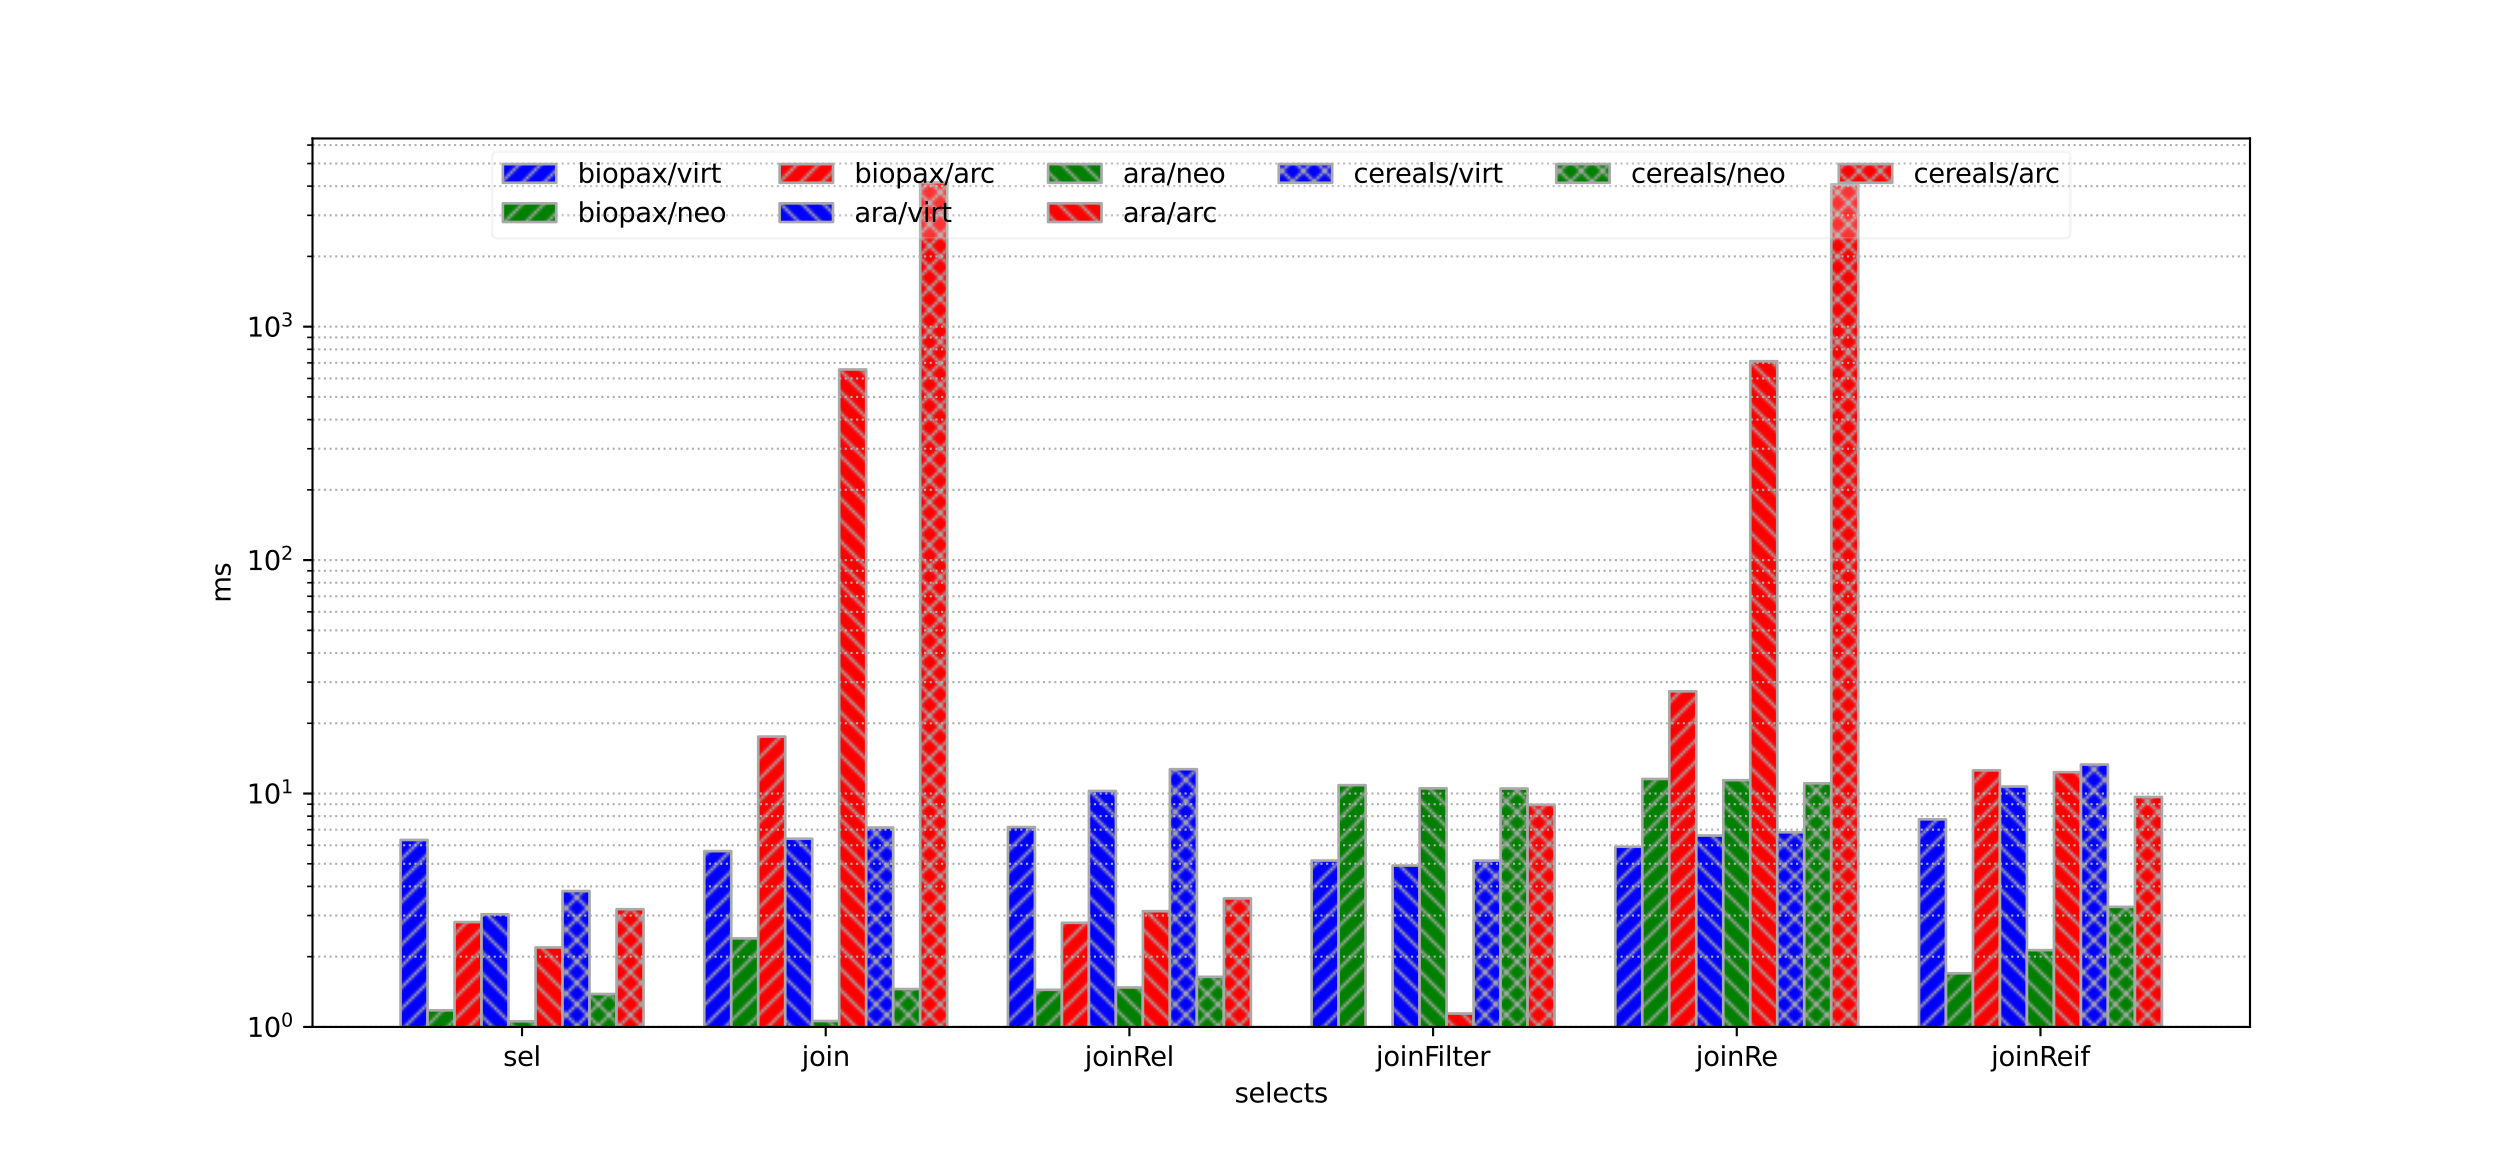 <?xml version="1.0" encoding="utf-8" standalone="no"?>
<!DOCTYPE svg PUBLIC "-//W3C//DTD SVG 1.1//EN"
  "http://www.w3.org/Graphics/SVG/1.1/DTD/svg11.dtd">
<svg xmlns:xlink="http://www.w3.org/1999/xlink" width="936pt" height="432pt" viewBox="0 0 936 432" xmlns="http://www.w3.org/2000/svg" version="1.1">
 <defs>
  <style type="text/css">*{stroke-linejoin: round; stroke-linecap: butt}</style>
 </defs>
 <g id="figure_1">
  <g id="patch_1">
   <path d="M 0 432 
L 936 432 
L 936 0 
L 0 0 
z
" style="fill: #ffffff"/>
  </g>
  <g id="axes_1">
   <g id="patch_2">
    <path d="M 117 384.48 
L 842.4 384.48 
L 842.4 51.84 
L 117 51.84 
z
" style="fill: #ffffff"/>
   </g>
   <g id="patch_3">
    <path d="M 149.973 87773.528 
L 160.079 87773.528 
L 160.079 314.485 
L 149.973 314.485 
z
" clip-path="url(#pbffeef5e5e)" style="fill: url(#hc1bda5c098); stroke: #a9a9a9; stroke-linejoin: miter"/>
   </g>
   <g id="patch_4">
    <path d="M 263.672 87773.528 
L 273.778 87773.528 
L 273.778 318.664 
L 263.672 318.664 
z
" clip-path="url(#pbffeef5e5e)" style="fill: url(#hc1bda5c098); stroke: #a9a9a9; stroke-linejoin: miter"/>
   </g>
   <g id="patch_5">
    <path d="M 377.371 87773.528 
L 387.477 87773.528 
L 387.477 309.659 
L 377.371 309.659 
z
" clip-path="url(#pbffeef5e5e)" style="fill: url(#hc1bda5c098); stroke: #a9a9a9; stroke-linejoin: miter"/>
   </g>
   <g id="patch_6">
    <path d="M 491.07 87773.528 
L 501.176 87773.528 
L 501.176 322.175 
L 491.07 322.175 
z
" clip-path="url(#pbffeef5e5e)" style="fill: url(#hc1bda5c098); stroke: #a9a9a9; stroke-linejoin: miter"/>
   </g>
   <g id="patch_7">
    <path d="M 604.769 87773.528 
L 614.876 87773.528 
L 614.876 317.009 
L 604.769 317.009 
z
" clip-path="url(#pbffeef5e5e)" style="fill: url(#hc1bda5c098); stroke: #a9a9a9; stroke-linejoin: miter"/>
   </g>
   <g id="patch_8">
    <path d="M 718.468 87773.528 
L 728.575 87773.528 
L 728.575 306.753 
L 718.468 306.753 
z
" clip-path="url(#pbffeef5e5e)" style="fill: url(#hc1bda5c098); stroke: #a9a9a9; stroke-linejoin: miter"/>
   </g>
   <g id="patch_9">
    <path d="M 160.079 87773.528 
L 170.186 87773.528 
L 170.186 378.27 
L 160.079 378.27 
z
" clip-path="url(#pbffeef5e5e)" style="fill: url(#h0af05c9978); stroke: #a9a9a9; stroke-linejoin: miter"/>
   </g>
   <g id="patch_10">
    <path d="M 273.778 87773.528 
L 283.885 87773.528 
L 283.885 351.33 
L 273.778 351.33 
z
" clip-path="url(#pbffeef5e5e)" style="fill: url(#h0af05c9978); stroke: #a9a9a9; stroke-linejoin: miter"/>
   </g>
   <g id="patch_11">
    <path d="M 387.477 87773.528 
L 397.584 87773.528 
L 397.584 370.576 
L 387.477 370.576 
z
" clip-path="url(#pbffeef5e5e)" style="fill: url(#h0af05c9978); stroke: #a9a9a9; stroke-linejoin: miter"/>
   </g>
   <g id="patch_12">
    <path d="M 501.176 87773.528 
L 511.283 87773.528 
L 511.283 293.958 
L 501.176 293.958 
z
" clip-path="url(#pbffeef5e5e)" style="fill: url(#h0af05c9978); stroke: #a9a9a9; stroke-linejoin: miter"/>
   </g>
   <g id="patch_13">
    <path d="M 614.876 87773.528 
L 624.982 87773.528 
L 624.982 291.647 
L 614.876 291.647 
z
" clip-path="url(#pbffeef5e5e)" style="fill: url(#h0af05c9978); stroke: #a9a9a9; stroke-linejoin: miter"/>
   </g>
   <g id="patch_14">
    <path d="M 728.575 87773.528 
L 738.681 87773.528 
L 738.681 364.383 
L 728.575 364.383 
z
" clip-path="url(#pbffeef5e5e)" style="fill: url(#h0af05c9978); stroke: #a9a9a9; stroke-linejoin: miter"/>
   </g>
   <g id="patch_15">
    <path d="M 170.186 87773.528 
L 180.292 87773.528 
L 180.292 345.212 
L 170.186 345.212 
z
" clip-path="url(#pbffeef5e5e)" style="fill: url(#hbbb7dae694); stroke: #a9a9a9; stroke-linejoin: miter"/>
   </g>
   <g id="patch_16">
    <path d="M 283.885 87773.528 
L 293.992 87773.528 
L 293.992 275.776 
L 283.885 275.776 
z
" clip-path="url(#pbffeef5e5e)" style="fill: url(#hbbb7dae694); stroke: #a9a9a9; stroke-linejoin: miter"/>
   </g>
   <g id="patch_17">
    <path d="M 397.584 87773.528 
L 407.691 87773.528 
L 407.691 345.504 
L 397.584 345.504 
z
" clip-path="url(#pbffeef5e5e)" style="fill: url(#hbbb7dae694); stroke: #a9a9a9; stroke-linejoin: miter"/>
   </g>
   <g id="patch_18">
    <path d="M 511.283 87773.528 
L 521.39 87773.528 
L 521.39 395.87 
L 511.283 395.87 
z
" clip-path="url(#pbffeef5e5e)" style="fill: url(#hbbb7dae694); stroke: #a9a9a9; stroke-linejoin: miter"/>
   </g>
   <g id="patch_19">
    <path d="M 624.982 87773.528 
L 635.089 87773.528 
L 635.089 258.825 
L 624.982 258.825 
z
" clip-path="url(#pbffeef5e5e)" style="fill: url(#hbbb7dae694); stroke: #a9a9a9; stroke-linejoin: miter"/>
   </g>
   <g id="patch_20">
    <path d="M 738.681 87773.528 
L 748.788 87773.528 
L 748.788 288.406 
L 738.681 288.406 
z
" clip-path="url(#pbffeef5e5e)" style="fill: url(#hbbb7dae694); stroke: #a9a9a9; stroke-linejoin: miter"/>
   </g>
   <g id="patch_21">
    <path d="M 180.292 87773.528 
L 190.399 87773.528 
L 190.399 342.298 
L 180.292 342.298 
z
" clip-path="url(#pbffeef5e5e)" style="fill: url(#h3edff8b62c); stroke: #a9a9a9; stroke-linejoin: miter"/>
   </g>
   <g id="patch_22">
    <path d="M 293.992 87773.528 
L 304.098 87773.528 
L 304.098 314.029 
L 293.992 314.029 
z
" clip-path="url(#pbffeef5e5e)" style="fill: url(#h3edff8b62c); stroke: #a9a9a9; stroke-linejoin: miter"/>
   </g>
   <g id="patch_23">
    <path d="M 407.691 87773.528 
L 417.797 87773.528 
L 417.797 296.146 
L 407.691 296.146 
z
" clip-path="url(#pbffeef5e5e)" style="fill: url(#h3edff8b62c); stroke: #a9a9a9; stroke-linejoin: miter"/>
   </g>
   <g id="patch_24">
    <path d="M 521.39 87773.528 
L 531.496 87773.528 
L 531.496 324.058 
L 521.39 324.058 
z
" clip-path="url(#pbffeef5e5e)" style="fill: url(#h3edff8b62c); stroke: #a9a9a9; stroke-linejoin: miter"/>
   </g>
   <g id="patch_25">
    <path d="M 635.089 87773.528 
L 645.195 87773.528 
L 645.195 312.834 
L 635.089 312.834 
z
" clip-path="url(#pbffeef5e5e)" style="fill: url(#h3edff8b62c); stroke: #a9a9a9; stroke-linejoin: miter"/>
   </g>
   <g id="patch_26">
    <path d="M 748.788 87773.528 
L 758.894 87773.528 
L 758.894 294.477 
L 748.788 294.477 
z
" clip-path="url(#pbffeef5e5e)" style="fill: url(#h3edff8b62c); stroke: #a9a9a9; stroke-linejoin: miter"/>
   </g>
   <g id="patch_27">
    <path d="M 190.399 87773.528 
L 200.506 87773.528 
L 200.506 382.363 
L 190.399 382.363 
z
" clip-path="url(#pbffeef5e5e)" style="fill: url(#h1bfd51eb3d); stroke: #a9a9a9; stroke-linejoin: miter"/>
   </g>
   <g id="patch_28">
    <path d="M 304.098 87773.528 
L 314.205 87773.528 
L 314.205 382.275 
L 304.098 382.275 
z
" clip-path="url(#pbffeef5e5e)" style="fill: url(#h1bfd51eb3d); stroke: #a9a9a9; stroke-linejoin: miter"/>
   </g>
   <g id="patch_29">
    <path d="M 417.797 87773.528 
L 427.904 87773.528 
L 427.904 369.719 
L 417.797 369.719 
z
" clip-path="url(#pbffeef5e5e)" style="fill: url(#h1bfd51eb3d); stroke: #a9a9a9; stroke-linejoin: miter"/>
   </g>
   <g id="patch_30">
    <path d="M 531.496 87773.528 
L 541.603 87773.528 
L 541.603 295.159 
L 531.496 295.159 
z
" clip-path="url(#pbffeef5e5e)" style="fill: url(#h1bfd51eb3d); stroke: #a9a9a9; stroke-linejoin: miter"/>
   </g>
   <g id="patch_31">
    <path d="M 645.195 87773.528 
L 655.302 87773.528 
L 655.302 292.1 
L 645.195 292.1 
z
" clip-path="url(#pbffeef5e5e)" style="fill: url(#h1bfd51eb3d); stroke: #a9a9a9; stroke-linejoin: miter"/>
   </g>
   <g id="patch_32">
    <path d="M 758.894 87773.528 
L 769.001 87773.528 
L 769.001 355.724 
L 758.894 355.724 
z
" clip-path="url(#pbffeef5e5e)" style="fill: url(#h1bfd51eb3d); stroke: #a9a9a9; stroke-linejoin: miter"/>
   </g>
   <g id="patch_33">
    <path d="M 200.506 87773.528 
L 210.612 87773.528 
L 210.612 354.721 
L 200.506 354.721 
z
" clip-path="url(#pbffeef5e5e)" style="fill: url(#hfcb9ffa800); stroke: #a9a9a9; stroke-linejoin: miter"/>
   </g>
   <g id="patch_34">
    <path d="M 314.205 87773.528 
L 324.311 87773.528 
L 324.311 138.321 
L 314.205 138.321 
z
" clip-path="url(#pbffeef5e5e)" style="fill: url(#hfcb9ffa800); stroke: #a9a9a9; stroke-linejoin: miter"/>
   </g>
   <g id="patch_35">
    <path d="M 427.904 87773.528 
L 438.01 87773.528 
L 438.01 341.153 
L 427.904 341.153 
z
" clip-path="url(#pbffeef5e5e)" style="fill: url(#hfcb9ffa800); stroke: #a9a9a9; stroke-linejoin: miter"/>
   </g>
   <g id="patch_36">
    <path d="M 541.603 87773.528 
L 551.709 87773.528 
L 551.709 379.454 
L 541.603 379.454 
z
" clip-path="url(#pbffeef5e5e)" style="fill: url(#hfcb9ffa800); stroke: #a9a9a9; stroke-linejoin: miter"/>
   </g>
   <g id="patch_37">
    <path d="M 655.302 87773.528 
L 665.408 87773.528 
L 665.408 135.241 
L 655.302 135.241 
z
" clip-path="url(#pbffeef5e5e)" style="fill: url(#hfcb9ffa800); stroke: #a9a9a9; stroke-linejoin: miter"/>
   </g>
   <g id="patch_38">
    <path d="M 769.001 87773.528 
L 779.108 87773.528 
L 779.108 289.086 
L 769.001 289.086 
z
" clip-path="url(#pbffeef5e5e)" style="fill: url(#hfcb9ffa800); stroke: #a9a9a9; stroke-linejoin: miter"/>
   </g>
   <g id="patch_39">
    <path d="M 210.612 87773.528 
L 220.719 87773.528 
L 220.719 333.626 
L 210.612 333.626 
z
" clip-path="url(#pbffeef5e5e)" style="fill: url(#h7bfab3355e); stroke: #a9a9a9; stroke-linejoin: miter"/>
   </g>
   <g id="patch_40">
    <path d="M 324.311 87773.528 
L 334.418 87773.528 
L 334.418 309.837 
L 324.311 309.837 
z
" clip-path="url(#pbffeef5e5e)" style="fill: url(#h7bfab3355e); stroke: #a9a9a9; stroke-linejoin: miter"/>
   </g>
   <g id="patch_41">
    <path d="M 438.01 87773.528 
L 448.117 87773.528 
L 448.117 287.998 
L 438.01 287.998 
z
" clip-path="url(#pbffeef5e5e)" style="fill: url(#h7bfab3355e); stroke: #a9a9a9; stroke-linejoin: miter"/>
   </g>
   <g id="patch_42">
    <path d="M 551.709 87773.528 
L 561.816 87773.528 
L 561.816 322.207 
L 551.709 322.207 
z
" clip-path="url(#pbffeef5e5e)" style="fill: url(#h7bfab3355e); stroke: #a9a9a9; stroke-linejoin: miter"/>
   </g>
   <g id="patch_43">
    <path d="M 665.408 87773.528 
L 675.515 87773.528 
L 675.515 311.61 
L 665.408 311.61 
z
" clip-path="url(#pbffeef5e5e)" style="fill: url(#h7bfab3355e); stroke: #a9a9a9; stroke-linejoin: miter"/>
   </g>
   <g id="patch_44">
    <path d="M 779.108 87773.528 
L 789.214 87773.528 
L 789.214 286.244 
L 779.108 286.244 
z
" clip-path="url(#pbffeef5e5e)" style="fill: url(#h7bfab3355e); stroke: #a9a9a9; stroke-linejoin: miter"/>
   </g>
   <g id="patch_45">
    <path d="M 220.719 87773.528 
L 230.825 87773.528 
L 230.825 372.165 
L 220.719 372.165 
z
" clip-path="url(#pbffeef5e5e)" style="fill: url(#hc3f2559512); stroke: #a9a9a9; stroke-linejoin: miter"/>
   </g>
   <g id="patch_46">
    <path d="M 334.418 87773.528 
L 344.524 87773.528 
L 344.524 370.316 
L 334.418 370.316 
z
" clip-path="url(#pbffeef5e5e)" style="fill: url(#hc3f2559512); stroke: #a9a9a9; stroke-linejoin: miter"/>
   </g>
   <g id="patch_47">
    <path d="M 448.117 87773.528 
L 458.224 87773.528 
L 458.224 365.712 
L 448.117 365.712 
z
" clip-path="url(#pbffeef5e5e)" style="fill: url(#hc3f2559512); stroke: #a9a9a9; stroke-linejoin: miter"/>
   </g>
   <g id="patch_48">
    <path d="M 561.816 87773.528 
L 571.923 87773.528 
L 571.923 295.239 
L 561.816 295.239 
z
" clip-path="url(#pbffeef5e5e)" style="fill: url(#hc3f2559512); stroke: #a9a9a9; stroke-linejoin: miter"/>
   </g>
   <g id="patch_49">
    <path d="M 675.515 87773.528 
L 685.622 87773.528 
L 685.622 293.271 
L 675.515 293.271 
z
" clip-path="url(#pbffeef5e5e)" style="fill: url(#hc3f2559512); stroke: #a9a9a9; stroke-linejoin: miter"/>
   </g>
   <g id="patch_50">
    <path d="M 789.214 87773.528 
L 799.321 87773.528 
L 799.321 339.534 
L 789.214 339.534 
z
" clip-path="url(#pbffeef5e5e)" style="fill: url(#hc3f2559512); stroke: #a9a9a9; stroke-linejoin: miter"/>
   </g>
   <g id="patch_51">
    <path d="M 230.825 87773.528 
L 240.932 87773.528 
L 240.932 340.412 
L 230.825 340.412 
z
" clip-path="url(#pbffeef5e5e)" style="fill: url(#hdcc8962df5); stroke: #a9a9a9; stroke-linejoin: miter"/>
   </g>
   <g id="patch_52">
    <path d="M 344.524 87773.528 
L 354.631 87773.528 
L 354.631 68.222 
L 344.524 68.222 
z
" clip-path="url(#pbffeef5e5e)" style="fill: url(#hdcc8962df5); stroke: #a9a9a9; stroke-linejoin: miter"/>
   </g>
   <g id="patch_53">
    <path d="M 458.224 87773.528 
L 468.33 87773.528 
L 468.33 336.372 
L 458.224 336.372 
z
" clip-path="url(#pbffeef5e5e)" style="fill: url(#hdcc8962df5); stroke: #a9a9a9; stroke-linejoin: miter"/>
   </g>
   <g id="patch_54">
    <path d="M 571.923 87773.528 
L 582.029 87773.528 
L 582.029 301.319 
L 571.923 301.319 
z
" clip-path="url(#pbffeef5e5e)" style="fill: url(#hdcc8962df5); stroke: #a9a9a9; stroke-linejoin: miter"/>
   </g>
   <g id="patch_55">
    <path d="M 685.622 87773.528 
L 695.728 87773.528 
L 695.728 69.04 
L 685.622 69.04 
z
" clip-path="url(#pbffeef5e5e)" style="fill: url(#hdcc8962df5); stroke: #a9a9a9; stroke-linejoin: miter"/>
   </g>
   <g id="patch_56">
    <path d="M 799.321 87773.528 
L 809.427 87773.528 
L 809.427 298.397 
L 799.321 298.397 
z
" clip-path="url(#pbffeef5e5e)" style="fill: url(#hdcc8962df5); stroke: #a9a9a9; stroke-linejoin: miter"/>
   </g>
   <g id="matplotlib.axis_1">
    <g id="xtick_1">
     <g id="line2d_1">
      <defs>
       <path id="ma9e05b2ef0" d="M 0 0 
L 0 3.5 
" style="stroke: #000000; stroke-width: 0.8"/>
      </defs>
      <g>
       <use xlink:href="#ma9e05b2ef0" x="195.452" y="384.48" style="stroke: #000000; stroke-width: 0.8"/>
      </g>
     </g>
     <g id="text_1">
      <!-- sel -->
      <g transform="translate(188.382 399.078) scale(0.1 -0.1)">
       <defs>
        <path id="DejaVuSans-73" d="M 2834 3397 
L 2834 2853 
Q 2591 2978 2328 3040 
Q 2066 3103 1784 3103 
Q 1356 3103 1142 2972 
Q 928 2841 928 2578 
Q 928 2378 1081 2264 
Q 1234 2150 1697 2047 
L 1894 2003 
Q 2506 1872 2764 1633 
Q 3022 1394 3022 966 
Q 3022 478 2636 193 
Q 2250 -91 1575 -91 
Q 1294 -91 989 -36 
Q 684 19 347 128 
L 347 722 
Q 666 556 975 473 
Q 1284 391 1588 391 
Q 1994 391 2212 530 
Q 2431 669 2431 922 
Q 2431 1156 2273 1281 
Q 2116 1406 1581 1522 
L 1381 1569 
Q 847 1681 609 1914 
Q 372 2147 372 2553 
Q 372 3047 722 3315 
Q 1072 3584 1716 3584 
Q 2034 3584 2315 3537 
Q 2597 3491 2834 3397 
z
" transform="scale(0.016)"/>
        <path id="DejaVuSans-65" d="M 3597 1894 
L 3597 1613 
L 953 1613 
Q 991 1019 1311 708 
Q 1631 397 2203 397 
Q 2534 397 2845 478 
Q 3156 559 3463 722 
L 3463 178 
Q 3153 47 2828 -22 
Q 2503 -91 2169 -91 
Q 1331 -91 842 396 
Q 353 884 353 1716 
Q 353 2575 817 3079 
Q 1281 3584 2069 3584 
Q 2775 3584 3186 3129 
Q 3597 2675 3597 1894 
z
M 3022 2063 
Q 3016 2534 2758 2815 
Q 2500 3097 2075 3097 
Q 1594 3097 1305 2825 
Q 1016 2553 972 2059 
L 3022 2063 
z
" transform="scale(0.016)"/>
        <path id="DejaVuSans-6c" d="M 603 4863 
L 1178 4863 
L 1178 0 
L 603 0 
L 603 4863 
z
" transform="scale(0.016)"/>
       </defs>
       <use xlink:href="#DejaVuSans-73"/>
       <use xlink:href="#DejaVuSans-65" x="52.1"/>
       <use xlink:href="#DejaVuSans-6c" x="113.623"/>
      </g>
     </g>
    </g>
    <g id="xtick_2">
     <g id="line2d_2">
      <g>
       <use xlink:href="#ma9e05b2ef0" x="309.151" y="384.48" style="stroke: #000000; stroke-width: 0.8"/>
      </g>
     </g>
     <g id="text_2">
      <!-- join -->
      <g transform="translate(300.145 399.078) scale(0.1 -0.1)">
       <defs>
        <path id="DejaVuSans-6a" d="M 603 3500 
L 1178 3500 
L 1178 -63 
Q 1178 -731 923 -1031 
Q 669 -1331 103 -1331 
L -116 -1331 
L -116 -844 
L 38 -844 
Q 366 -844 484 -692 
Q 603 -541 603 -63 
L 603 3500 
z
M 603 4863 
L 1178 4863 
L 1178 4134 
L 603 4134 
L 603 4863 
z
" transform="scale(0.016)"/>
        <path id="DejaVuSans-6f" d="M 1959 3097 
Q 1497 3097 1228 2736 
Q 959 2375 959 1747 
Q 959 1119 1226 758 
Q 1494 397 1959 397 
Q 2419 397 2687 759 
Q 2956 1122 2956 1747 
Q 2956 2369 2687 2733 
Q 2419 3097 1959 3097 
z
M 1959 3584 
Q 2709 3584 3137 3096 
Q 3566 2609 3566 1747 
Q 3566 888 3137 398 
Q 2709 -91 1959 -91 
Q 1206 -91 779 398 
Q 353 888 353 1747 
Q 353 2609 779 3096 
Q 1206 3584 1959 3584 
z
" transform="scale(0.016)"/>
        <path id="DejaVuSans-69" d="M 603 3500 
L 1178 3500 
L 1178 0 
L 603 0 
L 603 3500 
z
M 603 4863 
L 1178 4863 
L 1178 4134 
L 603 4134 
L 603 4863 
z
" transform="scale(0.016)"/>
        <path id="DejaVuSans-6e" d="M 3513 2113 
L 3513 0 
L 2938 0 
L 2938 2094 
Q 2938 2591 2744 2837 
Q 2550 3084 2163 3084 
Q 1697 3084 1428 2787 
Q 1159 2491 1159 1978 
L 1159 0 
L 581 0 
L 581 3500 
L 1159 3500 
L 1159 2956 
Q 1366 3272 1645 3428 
Q 1925 3584 2291 3584 
Q 2894 3584 3203 3211 
Q 3513 2838 3513 2113 
z
" transform="scale(0.016)"/>
       </defs>
       <use xlink:href="#DejaVuSans-6a"/>
       <use xlink:href="#DejaVuSans-6f" x="27.783"/>
       <use xlink:href="#DejaVuSans-69" x="88.965"/>
       <use xlink:href="#DejaVuSans-6e" x="116.748"/>
      </g>
     </g>
    </g>
    <g id="xtick_3">
     <g id="line2d_3">
      <g>
       <use xlink:href="#ma9e05b2ef0" x="422.85" y="384.48" style="stroke: #000000; stroke-width: 0.8"/>
      </g>
     </g>
     <g id="text_3">
      <!-- joinRel -->
      <g transform="translate(406.129 399.078) scale(0.1 -0.1)">
       <defs>
        <path id="DejaVuSans-52" d="M 2841 2188 
Q 3044 2119 3236 1894 
Q 3428 1669 3622 1275 
L 4263 0 
L 3584 0 
L 2988 1197 
Q 2756 1666 2539 1819 
Q 2322 1972 1947 1972 
L 1259 1972 
L 1259 0 
L 628 0 
L 628 4666 
L 2053 4666 
Q 2853 4666 3247 4331 
Q 3641 3997 3641 3322 
Q 3641 2881 3436 2590 
Q 3231 2300 2841 2188 
z
M 1259 4147 
L 1259 2491 
L 2053 2491 
Q 2509 2491 2742 2702 
Q 2975 2913 2975 3322 
Q 2975 3731 2742 3939 
Q 2509 4147 2053 4147 
L 1259 4147 
z
" transform="scale(0.016)"/>
       </defs>
       <use xlink:href="#DejaVuSans-6a"/>
       <use xlink:href="#DejaVuSans-6f" x="27.783"/>
       <use xlink:href="#DejaVuSans-69" x="88.965"/>
       <use xlink:href="#DejaVuSans-6e" x="116.748"/>
       <use xlink:href="#DejaVuSans-52" x="180.127"/>
       <use xlink:href="#DejaVuSans-65" x="245.109"/>
       <use xlink:href="#DejaVuSans-6c" x="306.633"/>
      </g>
     </g>
    </g>
    <g id="xtick_4">
     <g id="line2d_4">
      <g>
       <use xlink:href="#ma9e05b2ef0" x="536.55" y="384.48" style="stroke: #000000; stroke-width: 0.8"/>
      </g>
     </g>
     <g id="text_4">
      <!-- joinFilter -->
      <g transform="translate(515.16 399.078) scale(0.1 -0.1)">
       <defs>
        <path id="DejaVuSans-46" d="M 628 4666 
L 3309 4666 
L 3309 4134 
L 1259 4134 
L 1259 2759 
L 3109 2759 
L 3109 2228 
L 1259 2228 
L 1259 0 
L 628 0 
L 628 4666 
z
" transform="scale(0.016)"/>
        <path id="DejaVuSans-74" d="M 1172 4494 
L 1172 3500 
L 2356 3500 
L 2356 3053 
L 1172 3053 
L 1172 1153 
Q 1172 725 1289 603 
Q 1406 481 1766 481 
L 2356 481 
L 2356 0 
L 1766 0 
Q 1100 0 847 248 
Q 594 497 594 1153 
L 594 3053 
L 172 3053 
L 172 3500 
L 594 3500 
L 594 4494 
L 1172 4494 
z
" transform="scale(0.016)"/>
        <path id="DejaVuSans-72" d="M 2631 2963 
Q 2534 3019 2420 3045 
Q 2306 3072 2169 3072 
Q 1681 3072 1420 2755 
Q 1159 2438 1159 1844 
L 1159 0 
L 581 0 
L 581 3500 
L 1159 3500 
L 1159 2956 
Q 1341 3275 1631 3429 
Q 1922 3584 2338 3584 
Q 2397 3584 2469 3576 
Q 2541 3569 2628 3553 
L 2631 2963 
z
" transform="scale(0.016)"/>
       </defs>
       <use xlink:href="#DejaVuSans-6a"/>
       <use xlink:href="#DejaVuSans-6f" x="27.783"/>
       <use xlink:href="#DejaVuSans-69" x="88.965"/>
       <use xlink:href="#DejaVuSans-6e" x="116.748"/>
       <use xlink:href="#DejaVuSans-46" x="180.127"/>
       <use xlink:href="#DejaVuSans-69" x="230.396"/>
       <use xlink:href="#DejaVuSans-6c" x="258.18"/>
       <use xlink:href="#DejaVuSans-74" x="285.963"/>
       <use xlink:href="#DejaVuSans-65" x="325.172"/>
       <use xlink:href="#DejaVuSans-72" x="386.695"/>
      </g>
     </g>
    </g>
    <g id="xtick_5">
     <g id="line2d_5">
      <g>
       <use xlink:href="#ma9e05b2ef0" x="650.249" y="384.48" style="stroke: #000000; stroke-width: 0.8"/>
      </g>
     </g>
     <g id="text_5">
      <!-- joinRe -->
      <g transform="translate(634.917 399.078) scale(0.1 -0.1)">
       <use xlink:href="#DejaVuSans-6a"/>
       <use xlink:href="#DejaVuSans-6f" x="27.783"/>
       <use xlink:href="#DejaVuSans-69" x="88.965"/>
       <use xlink:href="#DejaVuSans-6e" x="116.748"/>
       <use xlink:href="#DejaVuSans-52" x="180.127"/>
       <use xlink:href="#DejaVuSans-65" x="245.109"/>
      </g>
     </g>
    </g>
    <g id="xtick_6">
     <g id="line2d_6">
      <g>
       <use xlink:href="#ma9e05b2ef0" x="763.948" y="384.48" style="stroke: #000000; stroke-width: 0.8"/>
      </g>
     </g>
     <g id="text_6">
      <!-- joinReif -->
      <g transform="translate(745.466 399.078) scale(0.1 -0.1)">
       <defs>
        <path id="DejaVuSans-66" d="M 2375 4863 
L 2375 4384 
L 1825 4384 
Q 1516 4384 1395 4259 
Q 1275 4134 1275 3809 
L 1275 3500 
L 2222 3500 
L 2222 3053 
L 1275 3053 
L 1275 0 
L 697 0 
L 697 3053 
L 147 3053 
L 147 3500 
L 697 3500 
L 697 3744 
Q 697 4328 969 4595 
Q 1241 4863 1831 4863 
L 2375 4863 
z
" transform="scale(0.016)"/>
       </defs>
       <use xlink:href="#DejaVuSans-6a"/>
       <use xlink:href="#DejaVuSans-6f" x="27.783"/>
       <use xlink:href="#DejaVuSans-69" x="88.965"/>
       <use xlink:href="#DejaVuSans-6e" x="116.748"/>
       <use xlink:href="#DejaVuSans-52" x="180.127"/>
       <use xlink:href="#DejaVuSans-65" x="245.109"/>
       <use xlink:href="#DejaVuSans-69" x="306.633"/>
       <use xlink:href="#DejaVuSans-66" x="334.416"/>
      </g>
     </g>
    </g>
    <g id="text_7">
     <!-- selects -->
     <g transform="translate(462.239 412.757) scale(0.1 -0.1)">
      <defs>
       <path id="DejaVuSans-63" d="M 3122 3366 
L 3122 2828 
Q 2878 2963 2633 3030 
Q 2388 3097 2138 3097 
Q 1578 3097 1268 2742 
Q 959 2388 959 1747 
Q 959 1106 1268 751 
Q 1578 397 2138 397 
Q 2388 397 2633 464 
Q 2878 531 3122 666 
L 3122 134 
Q 2881 22 2623 -34 
Q 2366 -91 2075 -91 
Q 1284 -91 818 406 
Q 353 903 353 1747 
Q 353 2603 823 3093 
Q 1294 3584 2113 3584 
Q 2378 3584 2631 3529 
Q 2884 3475 3122 3366 
z
" transform="scale(0.016)"/>
      </defs>
      <use xlink:href="#DejaVuSans-73"/>
      <use xlink:href="#DejaVuSans-65" x="52.1"/>
      <use xlink:href="#DejaVuSans-6c" x="113.623"/>
      <use xlink:href="#DejaVuSans-65" x="141.406"/>
      <use xlink:href="#DejaVuSans-63" x="202.93"/>
      <use xlink:href="#DejaVuSans-74" x="257.91"/>
      <use xlink:href="#DejaVuSans-73" x="297.119"/>
     </g>
    </g>
   </g>
   <g id="matplotlib.axis_2">
    <g id="ytick_1">
     <g id="line2d_7">
      <path d="M 117 384.48 
L 842.4 384.48 
" clip-path="url(#pbffeef5e5e)" style="fill: none; stroke-dasharray: 0.8,1.32; stroke-dashoffset: 0; stroke: #b0b0b0; stroke-width: 0.8"/>
     </g>
     <g id="line2d_8">
      <defs>
       <path id="m0ff7d802b8" d="M 0 0 
L -3.5 0 
" style="stroke: #000000; stroke-width: 0.8"/>
      </defs>
      <g>
       <use xlink:href="#m0ff7d802b8" x="117" y="384.48" style="stroke: #000000; stroke-width: 0.8"/>
      </g>
     </g>
     <g id="text_8">
      <!-- $\mathdefault{10^{0}}$ -->
      <g transform="translate(92.4 388.279) scale(0.1 -0.1)">
       <defs>
        <path id="DejaVuSans-31" d="M 794 531 
L 1825 531 
L 1825 4091 
L 703 3866 
L 703 4441 
L 1819 4666 
L 2450 4666 
L 2450 531 
L 3481 531 
L 3481 0 
L 794 0 
L 794 531 
z
" transform="scale(0.016)"/>
        <path id="DejaVuSans-30" d="M 2034 4250 
Q 1547 4250 1301 3770 
Q 1056 3291 1056 2328 
Q 1056 1369 1301 889 
Q 1547 409 2034 409 
Q 2525 409 2770 889 
Q 3016 1369 3016 2328 
Q 3016 3291 2770 3770 
Q 2525 4250 2034 4250 
z
M 2034 4750 
Q 2819 4750 3233 4129 
Q 3647 3509 3647 2328 
Q 3647 1150 3233 529 
Q 2819 -91 2034 -91 
Q 1250 -91 836 529 
Q 422 1150 422 2328 
Q 422 3509 836 4129 
Q 1250 4750 2034 4750 
z
" transform="scale(0.016)"/>
       </defs>
       <use xlink:href="#DejaVuSans-31" transform="translate(0 0.766)"/>
       <use xlink:href="#DejaVuSans-30" transform="translate(63.623 0.766)"/>
       <use xlink:href="#DejaVuSans-30" transform="translate(128.203 39.047) scale(0.7)"/>
      </g>
     </g>
    </g>
    <g id="ytick_2">
     <g id="line2d_9">
      <path d="M 117 297.091 
L 842.4 297.091 
" clip-path="url(#pbffeef5e5e)" style="fill: none; stroke-dasharray: 0.8,1.32; stroke-dashoffset: 0; stroke: #b0b0b0; stroke-width: 0.8"/>
     </g>
     <g id="line2d_10">
      <g>
       <use xlink:href="#m0ff7d802b8" x="117" y="297.091" style="stroke: #000000; stroke-width: 0.8"/>
      </g>
     </g>
     <g id="text_9">
      <!-- $\mathdefault{10^{1}}$ -->
      <g transform="translate(92.4 300.89) scale(0.1 -0.1)">
       <use xlink:href="#DejaVuSans-31" transform="translate(0 0.684)"/>
       <use xlink:href="#DejaVuSans-30" transform="translate(63.623 0.684)"/>
       <use xlink:href="#DejaVuSans-31" transform="translate(128.203 38.966) scale(0.7)"/>
      </g>
     </g>
    </g>
    <g id="ytick_3">
     <g id="line2d_11">
      <path d="M 117 209.702 
L 842.4 209.702 
" clip-path="url(#pbffeef5e5e)" style="fill: none; stroke-dasharray: 0.8,1.32; stroke-dashoffset: 0; stroke: #b0b0b0; stroke-width: 0.8"/>
     </g>
     <g id="line2d_12">
      <g>
       <use xlink:href="#m0ff7d802b8" x="117" y="209.702" style="stroke: #000000; stroke-width: 0.8"/>
      </g>
     </g>
     <g id="text_10">
      <!-- $\mathdefault{10^{2}}$ -->
      <g transform="translate(92.4 213.501) scale(0.1 -0.1)">
       <defs>
        <path id="DejaVuSans-32" d="M 1228 531 
L 3431 531 
L 3431 0 
L 469 0 
L 469 531 
Q 828 903 1448 1529 
Q 2069 2156 2228 2338 
Q 2531 2678 2651 2914 
Q 2772 3150 2772 3378 
Q 2772 3750 2511 3984 
Q 2250 4219 1831 4219 
Q 1534 4219 1204 4116 
Q 875 4013 500 3803 
L 500 4441 
Q 881 4594 1212 4672 
Q 1544 4750 1819 4750 
Q 2544 4750 2975 4387 
Q 3406 4025 3406 3419 
Q 3406 3131 3298 2873 
Q 3191 2616 2906 2266 
Q 2828 2175 2409 1742 
Q 1991 1309 1228 531 
z
" transform="scale(0.016)"/>
       </defs>
       <use xlink:href="#DejaVuSans-31" transform="translate(0 0.766)"/>
       <use xlink:href="#DejaVuSans-30" transform="translate(63.623 0.766)"/>
       <use xlink:href="#DejaVuSans-32" transform="translate(128.203 39.047) scale(0.7)"/>
      </g>
     </g>
    </g>
    <g id="ytick_4">
     <g id="line2d_13">
      <path d="M 117 122.313 
L 842.4 122.313 
" clip-path="url(#pbffeef5e5e)" style="fill: none; stroke-dasharray: 0.8,1.32; stroke-dashoffset: 0; stroke: #b0b0b0; stroke-width: 0.8"/>
     </g>
     <g id="line2d_14">
      <g>
       <use xlink:href="#m0ff7d802b8" x="117" y="122.313" style="stroke: #000000; stroke-width: 0.8"/>
      </g>
     </g>
     <g id="text_11">
      <!-- $\mathdefault{10^{3}}$ -->
      <g transform="translate(92.4 126.112) scale(0.1 -0.1)">
       <defs>
        <path id="DejaVuSans-33" d="M 2597 2516 
Q 3050 2419 3304 2112 
Q 3559 1806 3559 1356 
Q 3559 666 3084 287 
Q 2609 -91 1734 -91 
Q 1441 -91 1130 -33 
Q 819 25 488 141 
L 488 750 
Q 750 597 1062 519 
Q 1375 441 1716 441 
Q 2309 441 2620 675 
Q 2931 909 2931 1356 
Q 2931 1769 2642 2001 
Q 2353 2234 1838 2234 
L 1294 2234 
L 1294 2753 
L 1863 2753 
Q 2328 2753 2575 2939 
Q 2822 3125 2822 3475 
Q 2822 3834 2567 4026 
Q 2313 4219 1838 4219 
Q 1578 4219 1281 4162 
Q 984 4106 628 3988 
L 628 4550 
Q 988 4650 1302 4700 
Q 1616 4750 1894 4750 
Q 2613 4750 3031 4423 
Q 3450 4097 3450 3541 
Q 3450 3153 3228 2886 
Q 3006 2619 2597 2516 
z
" transform="scale(0.016)"/>
       </defs>
       <use xlink:href="#DejaVuSans-31" transform="translate(0 0.766)"/>
       <use xlink:href="#DejaVuSans-30" transform="translate(63.623 0.766)"/>
       <use xlink:href="#DejaVuSans-33" transform="translate(128.203 39.047) scale(0.7)"/>
      </g>
     </g>
    </g>
    <g id="ytick_5">
     <g id="line2d_15">
      <path d="M 117 358.173 
L 842.4 358.173 
" clip-path="url(#pbffeef5e5e)" style="fill: none; stroke-dasharray: 0.8,1.32; stroke-dashoffset: 0; stroke: #b0b0b0; stroke-width: 0.8"/>
     </g>
     <g id="line2d_16">
      <defs>
       <path id="m0b189ed18f" d="M 0 0 
L -2 0 
" style="stroke: #000000; stroke-width: 0.6"/>
      </defs>
      <g>
       <use xlink:href="#m0b189ed18f" x="117" y="358.173" style="stroke: #000000; stroke-width: 0.6"/>
      </g>
     </g>
    </g>
    <g id="ytick_6">
     <g id="line2d_17">
      <path d="M 117 342.785 
L 842.4 342.785 
" clip-path="url(#pbffeef5e5e)" style="fill: none; stroke-dasharray: 0.8,1.32; stroke-dashoffset: 0; stroke: #b0b0b0; stroke-width: 0.8"/>
     </g>
     <g id="line2d_18">
      <g>
       <use xlink:href="#m0b189ed18f" x="117" y="342.785" style="stroke: #000000; stroke-width: 0.6"/>
      </g>
     </g>
    </g>
    <g id="ytick_7">
     <g id="line2d_19">
      <path d="M 117 331.867 
L 842.4 331.867 
" clip-path="url(#pbffeef5e5e)" style="fill: none; stroke-dasharray: 0.8,1.32; stroke-dashoffset: 0; stroke: #b0b0b0; stroke-width: 0.8"/>
     </g>
     <g id="line2d_20">
      <g>
       <use xlink:href="#m0b189ed18f" x="117" y="331.867" style="stroke: #000000; stroke-width: 0.6"/>
      </g>
     </g>
    </g>
    <g id="ytick_8">
     <g id="line2d_21">
      <path d="M 117 323.398 
L 842.4 323.398 
" clip-path="url(#pbffeef5e5e)" style="fill: none; stroke-dasharray: 0.8,1.32; stroke-dashoffset: 0; stroke: #b0b0b0; stroke-width: 0.8"/>
     </g>
     <g id="line2d_22">
      <g>
       <use xlink:href="#m0b189ed18f" x="117" y="323.398" style="stroke: #000000; stroke-width: 0.6"/>
      </g>
     </g>
    </g>
    <g id="ytick_9">
     <g id="line2d_23">
      <path d="M 117 316.478 
L 842.4 316.478 
" clip-path="url(#pbffeef5e5e)" style="fill: none; stroke-dasharray: 0.8,1.32; stroke-dashoffset: 0; stroke: #b0b0b0; stroke-width: 0.8"/>
     </g>
     <g id="line2d_24">
      <g>
       <use xlink:href="#m0b189ed18f" x="117" y="316.478" style="stroke: #000000; stroke-width: 0.6"/>
      </g>
     </g>
    </g>
    <g id="ytick_10">
     <g id="line2d_25">
      <path d="M 117 310.628 
L 842.4 310.628 
" clip-path="url(#pbffeef5e5e)" style="fill: none; stroke-dasharray: 0.8,1.32; stroke-dashoffset: 0; stroke: #b0b0b0; stroke-width: 0.8"/>
     </g>
     <g id="line2d_26">
      <g>
       <use xlink:href="#m0b189ed18f" x="117" y="310.628" style="stroke: #000000; stroke-width: 0.6"/>
      </g>
     </g>
    </g>
    <g id="ytick_11">
     <g id="line2d_27">
      <path d="M 117 305.56 
L 842.4 305.56 
" clip-path="url(#pbffeef5e5e)" style="fill: none; stroke-dasharray: 0.8,1.32; stroke-dashoffset: 0; stroke: #b0b0b0; stroke-width: 0.8"/>
     </g>
     <g id="line2d_28">
      <g>
       <use xlink:href="#m0b189ed18f" x="117" y="305.56" style="stroke: #000000; stroke-width: 0.6"/>
      </g>
     </g>
    </g>
    <g id="ytick_12">
     <g id="line2d_29">
      <path d="M 117 301.09 
L 842.4 301.09 
" clip-path="url(#pbffeef5e5e)" style="fill: none; stroke-dasharray: 0.8,1.32; stroke-dashoffset: 0; stroke: #b0b0b0; stroke-width: 0.8"/>
     </g>
     <g id="line2d_30">
      <g>
       <use xlink:href="#m0b189ed18f" x="117" y="301.09" style="stroke: #000000; stroke-width: 0.6"/>
      </g>
     </g>
    </g>
    <g id="ytick_13">
     <g id="line2d_31">
      <path d="M 117 270.784 
L 842.4 270.784 
" clip-path="url(#pbffeef5e5e)" style="fill: none; stroke-dasharray: 0.8,1.32; stroke-dashoffset: 0; stroke: #b0b0b0; stroke-width: 0.8"/>
     </g>
     <g id="line2d_32">
      <g>
       <use xlink:href="#m0b189ed18f" x="117" y="270.784" style="stroke: #000000; stroke-width: 0.6"/>
      </g>
     </g>
    </g>
    <g id="ytick_14">
     <g id="line2d_33">
      <path d="M 117 255.396 
L 842.4 255.396 
" clip-path="url(#pbffeef5e5e)" style="fill: none; stroke-dasharray: 0.8,1.32; stroke-dashoffset: 0; stroke: #b0b0b0; stroke-width: 0.8"/>
     </g>
     <g id="line2d_34">
      <g>
       <use xlink:href="#m0b189ed18f" x="117" y="255.396" style="stroke: #000000; stroke-width: 0.6"/>
      </g>
     </g>
    </g>
    <g id="ytick_15">
     <g id="line2d_35">
      <path d="M 117 244.478 
L 842.4 244.478 
" clip-path="url(#pbffeef5e5e)" style="fill: none; stroke-dasharray: 0.8,1.32; stroke-dashoffset: 0; stroke: #b0b0b0; stroke-width: 0.8"/>
     </g>
     <g id="line2d_36">
      <g>
       <use xlink:href="#m0b189ed18f" x="117" y="244.478" style="stroke: #000000; stroke-width: 0.6"/>
      </g>
     </g>
    </g>
    <g id="ytick_16">
     <g id="line2d_37">
      <path d="M 117 236.009 
L 842.4 236.009 
" clip-path="url(#pbffeef5e5e)" style="fill: none; stroke-dasharray: 0.8,1.32; stroke-dashoffset: 0; stroke: #b0b0b0; stroke-width: 0.8"/>
     </g>
     <g id="line2d_38">
      <g>
       <use xlink:href="#m0b189ed18f" x="117" y="236.009" style="stroke: #000000; stroke-width: 0.6"/>
      </g>
     </g>
    </g>
    <g id="ytick_17">
     <g id="line2d_39">
      <path d="M 117 229.089 
L 842.4 229.089 
" clip-path="url(#pbffeef5e5e)" style="fill: none; stroke-dasharray: 0.8,1.32; stroke-dashoffset: 0; stroke: #b0b0b0; stroke-width: 0.8"/>
     </g>
     <g id="line2d_40">
      <g>
       <use xlink:href="#m0b189ed18f" x="117" y="229.089" style="stroke: #000000; stroke-width: 0.6"/>
      </g>
     </g>
    </g>
    <g id="ytick_18">
     <g id="line2d_41">
      <path d="M 117 223.239 
L 842.4 223.239 
" clip-path="url(#pbffeef5e5e)" style="fill: none; stroke-dasharray: 0.8,1.32; stroke-dashoffset: 0; stroke: #b0b0b0; stroke-width: 0.8"/>
     </g>
     <g id="line2d_42">
      <g>
       <use xlink:href="#m0b189ed18f" x="117" y="223.239" style="stroke: #000000; stroke-width: 0.6"/>
      </g>
     </g>
    </g>
    <g id="ytick_19">
     <g id="line2d_43">
      <path d="M 117 218.171 
L 842.4 218.171 
" clip-path="url(#pbffeef5e5e)" style="fill: none; stroke-dasharray: 0.8,1.32; stroke-dashoffset: 0; stroke: #b0b0b0; stroke-width: 0.8"/>
     </g>
     <g id="line2d_44">
      <g>
       <use xlink:href="#m0b189ed18f" x="117" y="218.171" style="stroke: #000000; stroke-width: 0.6"/>
      </g>
     </g>
    </g>
    <g id="ytick_20">
     <g id="line2d_45">
      <path d="M 117 213.701 
L 842.4 213.701 
" clip-path="url(#pbffeef5e5e)" style="fill: none; stroke-dasharray: 0.8,1.32; stroke-dashoffset: 0; stroke: #b0b0b0; stroke-width: 0.8"/>
     </g>
     <g id="line2d_46">
      <g>
       <use xlink:href="#m0b189ed18f" x="117" y="213.701" style="stroke: #000000; stroke-width: 0.6"/>
      </g>
     </g>
    </g>
    <g id="ytick_21">
     <g id="line2d_47">
      <path d="M 117 183.395 
L 842.4 183.395 
" clip-path="url(#pbffeef5e5e)" style="fill: none; stroke-dasharray: 0.8,1.32; stroke-dashoffset: 0; stroke: #b0b0b0; stroke-width: 0.8"/>
     </g>
     <g id="line2d_48">
      <g>
       <use xlink:href="#m0b189ed18f" x="117" y="183.395" style="stroke: #000000; stroke-width: 0.6"/>
      </g>
     </g>
    </g>
    <g id="ytick_22">
     <g id="line2d_49">
      <path d="M 117 168.007 
L 842.4 168.007 
" clip-path="url(#pbffeef5e5e)" style="fill: none; stroke-dasharray: 0.8,1.32; stroke-dashoffset: 0; stroke: #b0b0b0; stroke-width: 0.8"/>
     </g>
     <g id="line2d_50">
      <g>
       <use xlink:href="#m0b189ed18f" x="117" y="168.007" style="stroke: #000000; stroke-width: 0.6"/>
      </g>
     </g>
    </g>
    <g id="ytick_23">
     <g id="line2d_51">
      <path d="M 117 157.088 
L 842.4 157.088 
" clip-path="url(#pbffeef5e5e)" style="fill: none; stroke-dasharray: 0.8,1.32; stroke-dashoffset: 0; stroke: #b0b0b0; stroke-width: 0.8"/>
     </g>
     <g id="line2d_52">
      <g>
       <use xlink:href="#m0b189ed18f" x="117" y="157.088" style="stroke: #000000; stroke-width: 0.6"/>
      </g>
     </g>
    </g>
    <g id="ytick_24">
     <g id="line2d_53">
      <path d="M 117 148.62 
L 842.4 148.62 
" clip-path="url(#pbffeef5e5e)" style="fill: none; stroke-dasharray: 0.8,1.32; stroke-dashoffset: 0; stroke: #b0b0b0; stroke-width: 0.8"/>
     </g>
     <g id="line2d_54">
      <g>
       <use xlink:href="#m0b189ed18f" x="117" y="148.62" style="stroke: #000000; stroke-width: 0.6"/>
      </g>
     </g>
    </g>
    <g id="ytick_25">
     <g id="line2d_55">
      <path d="M 117 141.7 
L 842.4 141.7 
" clip-path="url(#pbffeef5e5e)" style="fill: none; stroke-dasharray: 0.8,1.32; stroke-dashoffset: 0; stroke: #b0b0b0; stroke-width: 0.8"/>
     </g>
     <g id="line2d_56">
      <g>
       <use xlink:href="#m0b189ed18f" x="117" y="141.7" style="stroke: #000000; stroke-width: 0.6"/>
      </g>
     </g>
    </g>
    <g id="ytick_26">
     <g id="line2d_57">
      <path d="M 117 135.85 
L 842.4 135.85 
" clip-path="url(#pbffeef5e5e)" style="fill: none; stroke-dasharray: 0.8,1.32; stroke-dashoffset: 0; stroke: #b0b0b0; stroke-width: 0.8"/>
     </g>
     <g id="line2d_58">
      <g>
       <use xlink:href="#m0b189ed18f" x="117" y="135.85" style="stroke: #000000; stroke-width: 0.6"/>
      </g>
     </g>
    </g>
    <g id="ytick_27">
     <g id="line2d_59">
      <path d="M 117 130.782 
L 842.4 130.782 
" clip-path="url(#pbffeef5e5e)" style="fill: none; stroke-dasharray: 0.8,1.32; stroke-dashoffset: 0; stroke: #b0b0b0; stroke-width: 0.8"/>
     </g>
     <g id="line2d_60">
      <g>
       <use xlink:href="#m0b189ed18f" x="117" y="130.782" style="stroke: #000000; stroke-width: 0.6"/>
      </g>
     </g>
    </g>
    <g id="ytick_28">
     <g id="line2d_61">
      <path d="M 117 126.312 
L 842.4 126.312 
" clip-path="url(#pbffeef5e5e)" style="fill: none; stroke-dasharray: 0.8,1.32; stroke-dashoffset: 0; stroke: #b0b0b0; stroke-width: 0.8"/>
     </g>
     <g id="line2d_62">
      <g>
       <use xlink:href="#m0b189ed18f" x="117" y="126.312" style="stroke: #000000; stroke-width: 0.6"/>
      </g>
     </g>
    </g>
    <g id="ytick_29">
     <g id="line2d_63">
      <path d="M 117 96.006 
L 842.4 96.006 
" clip-path="url(#pbffeef5e5e)" style="fill: none; stroke-dasharray: 0.8,1.32; stroke-dashoffset: 0; stroke: #b0b0b0; stroke-width: 0.8"/>
     </g>
     <g id="line2d_64">
      <g>
       <use xlink:href="#m0b189ed18f" x="117" y="96.006" style="stroke: #000000; stroke-width: 0.6"/>
      </g>
     </g>
    </g>
    <g id="ytick_30">
     <g id="line2d_65">
      <path d="M 117 80.618 
L 842.4 80.618 
" clip-path="url(#pbffeef5e5e)" style="fill: none; stroke-dasharray: 0.8,1.32; stroke-dashoffset: 0; stroke: #b0b0b0; stroke-width: 0.8"/>
     </g>
     <g id="line2d_66">
      <g>
       <use xlink:href="#m0b189ed18f" x="117" y="80.618" style="stroke: #000000; stroke-width: 0.6"/>
      </g>
     </g>
    </g>
    <g id="ytick_31">
     <g id="line2d_67">
      <path d="M 117 69.699 
L 842.4 69.699 
" clip-path="url(#pbffeef5e5e)" style="fill: none; stroke-dasharray: 0.8,1.32; stroke-dashoffset: 0; stroke: #b0b0b0; stroke-width: 0.8"/>
     </g>
     <g id="line2d_68">
      <g>
       <use xlink:href="#m0b189ed18f" x="117" y="69.699" style="stroke: #000000; stroke-width: 0.6"/>
      </g>
     </g>
    </g>
    <g id="ytick_32">
     <g id="line2d_69">
      <path d="M 117 61.231 
L 842.4 61.231 
" clip-path="url(#pbffeef5e5e)" style="fill: none; stroke-dasharray: 0.8,1.32; stroke-dashoffset: 0; stroke: #b0b0b0; stroke-width: 0.8"/>
     </g>
     <g id="line2d_70">
      <g>
       <use xlink:href="#m0b189ed18f" x="117" y="61.231" style="stroke: #000000; stroke-width: 0.6"/>
      </g>
     </g>
    </g>
    <g id="ytick_33">
     <g id="line2d_71">
      <path d="M 117 54.311 
L 842.4 54.311 
" clip-path="url(#pbffeef5e5e)" style="fill: none; stroke-dasharray: 0.8,1.32; stroke-dashoffset: 0; stroke: #b0b0b0; stroke-width: 0.8"/>
     </g>
     <g id="line2d_72">
      <g>
       <use xlink:href="#m0b189ed18f" x="117" y="54.311" style="stroke: #000000; stroke-width: 0.6"/>
      </g>
     </g>
    </g>
    <g id="text_12">
     <!-- ms -->
     <g transform="translate(86.32 225.635) rotate(-90) scale(0.1 -0.1)">
      <defs>
       <path id="DejaVuSans-6d" d="M 3328 2828 
Q 3544 3216 3844 3400 
Q 4144 3584 4550 3584 
Q 5097 3584 5394 3201 
Q 5691 2819 5691 2113 
L 5691 0 
L 5113 0 
L 5113 2094 
Q 5113 2597 4934 2840 
Q 4756 3084 4391 3084 
Q 3944 3084 3684 2787 
Q 3425 2491 3425 1978 
L 3425 0 
L 2847 0 
L 2847 2094 
Q 2847 2600 2669 2842 
Q 2491 3084 2119 3084 
Q 1678 3084 1418 2786 
Q 1159 2488 1159 1978 
L 1159 0 
L 581 0 
L 581 3500 
L 1159 3500 
L 1159 2956 
Q 1356 3278 1631 3431 
Q 1906 3584 2284 3584 
Q 2666 3584 2933 3390 
Q 3200 3197 3328 2828 
z
" transform="scale(0.016)"/>
      </defs>
      <use xlink:href="#DejaVuSans-6d"/>
      <use xlink:href="#DejaVuSans-73" x="97.412"/>
     </g>
    </g>
   </g>
   <g id="patch_57">
    <path d="M 117 384.48 
L 117 51.84 
" style="fill: none; stroke: #000000; stroke-width: 0.8; stroke-linejoin: miter; stroke-linecap: square"/>
   </g>
   <g id="patch_58">
    <path d="M 842.4 384.48 
L 842.4 51.84 
" style="fill: none; stroke: #000000; stroke-width: 0.8; stroke-linejoin: miter; stroke-linecap: square"/>
   </g>
   <g id="patch_59">
    <path d="M 117 384.48 
L 842.4 384.48 
" style="fill: none; stroke: #000000; stroke-width: 0.8; stroke-linejoin: miter; stroke-linecap: square"/>
   </g>
   <g id="patch_60">
    <path d="M 117 51.84 
L 842.4 51.84 
" style="fill: none; stroke: #000000; stroke-width: 0.8; stroke-linejoin: miter; stroke-linecap: square"/>
   </g>
   <g id="legend_1">
    <g id="patch_61">
     <path d="M 186.27 89.196 
L 773.13 89.196 
Q 775.13 89.196 775.13 87.196 
L 775.13 58.84 
Q 775.13 56.84 773.13 56.84 
L 186.27 56.84 
Q 184.27 56.84 184.27 58.84 
L 184.27 87.196 
Q 184.27 89.196 186.27 89.196 
z
" style="fill: #ffffff; opacity: 0.2; stroke: #cccccc; stroke-linejoin: miter"/>
    </g>
    <g id="patch_62">
     <path d="M 188.27 68.438 
L 208.27 68.438 
L 208.27 61.438 
L 188.27 61.438 
z
" style="fill: url(#hc1bda5c098); stroke: #a9a9a9; stroke-linejoin: miter"/>
    </g>
    <g id="text_13">
     <!-- biopax/virt -->
     <g transform="translate(216.27 68.438) scale(0.1 -0.1)">
      <defs>
       <path id="DejaVuSans-62" d="M 3116 1747 
Q 3116 2381 2855 2742 
Q 2594 3103 2138 3103 
Q 1681 3103 1420 2742 
Q 1159 2381 1159 1747 
Q 1159 1113 1420 752 
Q 1681 391 2138 391 
Q 2594 391 2855 752 
Q 3116 1113 3116 1747 
z
M 1159 2969 
Q 1341 3281 1617 3432 
Q 1894 3584 2278 3584 
Q 2916 3584 3314 3078 
Q 3713 2572 3713 1747 
Q 3713 922 3314 415 
Q 2916 -91 2278 -91 
Q 1894 -91 1617 61 
Q 1341 213 1159 525 
L 1159 0 
L 581 0 
L 581 4863 
L 1159 4863 
L 1159 2969 
z
" transform="scale(0.016)"/>
       <path id="DejaVuSans-70" d="M 1159 525 
L 1159 -1331 
L 581 -1331 
L 581 3500 
L 1159 3500 
L 1159 2969 
Q 1341 3281 1617 3432 
Q 1894 3584 2278 3584 
Q 2916 3584 3314 3078 
Q 3713 2572 3713 1747 
Q 3713 922 3314 415 
Q 2916 -91 2278 -91 
Q 1894 -91 1617 61 
Q 1341 213 1159 525 
z
M 3116 1747 
Q 3116 2381 2855 2742 
Q 2594 3103 2138 3103 
Q 1681 3103 1420 2742 
Q 1159 2381 1159 1747 
Q 1159 1113 1420 752 
Q 1681 391 2138 391 
Q 2594 391 2855 752 
Q 3116 1113 3116 1747 
z
" transform="scale(0.016)"/>
       <path id="DejaVuSans-61" d="M 2194 1759 
Q 1497 1759 1228 1600 
Q 959 1441 959 1056 
Q 959 750 1161 570 
Q 1363 391 1709 391 
Q 2188 391 2477 730 
Q 2766 1069 2766 1631 
L 2766 1759 
L 2194 1759 
z
M 3341 1997 
L 3341 0 
L 2766 0 
L 2766 531 
Q 2569 213 2275 61 
Q 1981 -91 1556 -91 
Q 1019 -91 701 211 
Q 384 513 384 1019 
Q 384 1609 779 1909 
Q 1175 2209 1959 2209 
L 2766 2209 
L 2766 2266 
Q 2766 2663 2505 2880 
Q 2244 3097 1772 3097 
Q 1472 3097 1187 3025 
Q 903 2953 641 2809 
L 641 3341 
Q 956 3463 1253 3523 
Q 1550 3584 1831 3584 
Q 2591 3584 2966 3190 
Q 3341 2797 3341 1997 
z
" transform="scale(0.016)"/>
       <path id="DejaVuSans-78" d="M 3513 3500 
L 2247 1797 
L 3578 0 
L 2900 0 
L 1881 1375 
L 863 0 
L 184 0 
L 1544 1831 
L 300 3500 
L 978 3500 
L 1906 2253 
L 2834 3500 
L 3513 3500 
z
" transform="scale(0.016)"/>
       <path id="DejaVuSans-2f" d="M 1625 4666 
L 2156 4666 
L 531 -594 
L 0 -594 
L 1625 4666 
z
" transform="scale(0.016)"/>
       <path id="DejaVuSans-76" d="M 191 3500 
L 800 3500 
L 1894 563 
L 2988 3500 
L 3597 3500 
L 2284 0 
L 1503 0 
L 191 3500 
z
" transform="scale(0.016)"/>
      </defs>
      <use xlink:href="#DejaVuSans-62"/>
      <use xlink:href="#DejaVuSans-69" x="63.477"/>
      <use xlink:href="#DejaVuSans-6f" x="91.26"/>
      <use xlink:href="#DejaVuSans-70" x="152.441"/>
      <use xlink:href="#DejaVuSans-61" x="215.918"/>
      <use xlink:href="#DejaVuSans-78" x="277.197"/>
      <use xlink:href="#DejaVuSans-2f" x="336.377"/>
      <use xlink:href="#DejaVuSans-76" x="370.068"/>
      <use xlink:href="#DejaVuSans-69" x="429.248"/>
      <use xlink:href="#DejaVuSans-72" x="457.031"/>
      <use xlink:href="#DejaVuSans-74" x="498.145"/>
     </g>
    </g>
    <g id="patch_63">
     <path d="M 188.27 83.117 
L 208.27 83.117 
L 208.27 76.117 
L 188.27 76.117 
z
" style="fill: url(#h0af05c9978); stroke: #a9a9a9; stroke-linejoin: miter"/>
    </g>
    <g id="text_14">
     <!-- biopax/neo -->
     <g transform="translate(216.27 83.117) scale(0.1 -0.1)">
      <use xlink:href="#DejaVuSans-62"/>
      <use xlink:href="#DejaVuSans-69" x="63.477"/>
      <use xlink:href="#DejaVuSans-6f" x="91.26"/>
      <use xlink:href="#DejaVuSans-70" x="152.441"/>
      <use xlink:href="#DejaVuSans-61" x="215.918"/>
      <use xlink:href="#DejaVuSans-78" x="277.197"/>
      <use xlink:href="#DejaVuSans-2f" x="336.377"/>
      <use xlink:href="#DejaVuSans-6e" x="370.068"/>
      <use xlink:href="#DejaVuSans-65" x="433.447"/>
      <use xlink:href="#DejaVuSans-6f" x="494.971"/>
     </g>
    </g>
    <g id="patch_64">
     <path d="M 291.888 68.438 
L 311.888 68.438 
L 311.888 61.438 
L 291.888 61.438 
z
" style="fill: url(#hbbb7dae694); stroke: #a9a9a9; stroke-linejoin: miter"/>
    </g>
    <g id="text_15">
     <!-- biopax/arc -->
     <g transform="translate(319.888 68.438) scale(0.1 -0.1)">
      <use xlink:href="#DejaVuSans-62"/>
      <use xlink:href="#DejaVuSans-69" x="63.477"/>
      <use xlink:href="#DejaVuSans-6f" x="91.26"/>
      <use xlink:href="#DejaVuSans-70" x="152.441"/>
      <use xlink:href="#DejaVuSans-61" x="215.918"/>
      <use xlink:href="#DejaVuSans-78" x="277.197"/>
      <use xlink:href="#DejaVuSans-2f" x="336.377"/>
      <use xlink:href="#DejaVuSans-61" x="370.068"/>
      <use xlink:href="#DejaVuSans-72" x="431.348"/>
      <use xlink:href="#DejaVuSans-63" x="470.211"/>
     </g>
    </g>
    <g id="patch_65">
     <path d="M 291.888 83.117 
L 311.888 83.117 
L 311.888 76.117 
L 291.888 76.117 
z
" style="fill: url(#h3edff8b62c); stroke: #a9a9a9; stroke-linejoin: miter"/>
    </g>
    <g id="text_16">
     <!-- ara/virt -->
     <g transform="translate(319.888 83.117) scale(0.1 -0.1)">
      <use xlink:href="#DejaVuSans-61"/>
      <use xlink:href="#DejaVuSans-72" x="61.279"/>
      <use xlink:href="#DejaVuSans-61" x="102.393"/>
      <use xlink:href="#DejaVuSans-2f" x="163.672"/>
      <use xlink:href="#DejaVuSans-76" x="197.363"/>
      <use xlink:href="#DejaVuSans-69" x="256.543"/>
      <use xlink:href="#DejaVuSans-72" x="284.326"/>
      <use xlink:href="#DejaVuSans-74" x="325.439"/>
     </g>
    </g>
    <g id="patch_66">
     <path d="M 392.41 68.438 
L 412.41 68.438 
L 412.41 61.438 
L 392.41 61.438 
z
" style="fill: url(#h1bfd51eb3d); stroke: #a9a9a9; stroke-linejoin: miter"/>
    </g>
    <g id="text_17">
     <!-- ara/neo -->
     <g transform="translate(420.41 68.438) scale(0.1 -0.1)">
      <use xlink:href="#DejaVuSans-61"/>
      <use xlink:href="#DejaVuSans-72" x="61.279"/>
      <use xlink:href="#DejaVuSans-61" x="102.393"/>
      <use xlink:href="#DejaVuSans-2f" x="163.672"/>
      <use xlink:href="#DejaVuSans-6e" x="197.363"/>
      <use xlink:href="#DejaVuSans-65" x="260.742"/>
      <use xlink:href="#DejaVuSans-6f" x="322.266"/>
     </g>
    </g>
    <g id="patch_67">
     <path d="M 392.41 83.117 
L 412.41 83.117 
L 412.41 76.117 
L 392.41 76.117 
z
" style="fill: url(#hfcb9ffa800); stroke: #a9a9a9; stroke-linejoin: miter"/>
    </g>
    <g id="text_18">
     <!-- ara/arc -->
     <g transform="translate(420.41 83.117) scale(0.1 -0.1)">
      <use xlink:href="#DejaVuSans-61"/>
      <use xlink:href="#DejaVuSans-72" x="61.279"/>
      <use xlink:href="#DejaVuSans-61" x="102.393"/>
      <use xlink:href="#DejaVuSans-2f" x="163.672"/>
      <use xlink:href="#DejaVuSans-61" x="197.363"/>
      <use xlink:href="#DejaVuSans-72" x="258.643"/>
      <use xlink:href="#DejaVuSans-63" x="297.506"/>
     </g>
    </g>
    <g id="patch_68">
     <path d="M 478.755 68.438 
L 498.755 68.438 
L 498.755 61.438 
L 478.755 61.438 
z
" style="fill: url(#h7bfab3355e); stroke: #a9a9a9; stroke-linejoin: miter"/>
    </g>
    <g id="text_19">
     <!-- cereals/virt -->
     <g transform="translate(506.755 68.438) scale(0.1 -0.1)">
      <use xlink:href="#DejaVuSans-63"/>
      <use xlink:href="#DejaVuSans-65" x="54.98"/>
      <use xlink:href="#DejaVuSans-72" x="116.504"/>
      <use xlink:href="#DejaVuSans-65" x="155.367"/>
      <use xlink:href="#DejaVuSans-61" x="216.891"/>
      <use xlink:href="#DejaVuSans-6c" x="278.17"/>
      <use xlink:href="#DejaVuSans-73" x="305.953"/>
      <use xlink:href="#DejaVuSans-2f" x="358.053"/>
      <use xlink:href="#DejaVuSans-76" x="391.744"/>
      <use xlink:href="#DejaVuSans-69" x="450.924"/>
      <use xlink:href="#DejaVuSans-72" x="478.707"/>
      <use xlink:href="#DejaVuSans-74" x="519.82"/>
     </g>
    </g>
    <g id="patch_69">
     <path d="M 582.659 68.438 
L 602.659 68.438 
L 602.659 61.438 
L 582.659 61.438 
z
" style="fill: url(#hc3f2559512); stroke: #a9a9a9; stroke-linejoin: miter"/>
    </g>
    <g id="text_20">
     <!-- cereals/neo -->
     <g transform="translate(610.659 68.438) scale(0.1 -0.1)">
      <use xlink:href="#DejaVuSans-63"/>
      <use xlink:href="#DejaVuSans-65" x="54.98"/>
      <use xlink:href="#DejaVuSans-72" x="116.504"/>
      <use xlink:href="#DejaVuSans-65" x="155.367"/>
      <use xlink:href="#DejaVuSans-61" x="216.891"/>
      <use xlink:href="#DejaVuSans-6c" x="278.17"/>
      <use xlink:href="#DejaVuSans-73" x="305.953"/>
      <use xlink:href="#DejaVuSans-2f" x="358.053"/>
      <use xlink:href="#DejaVuSans-6e" x="391.744"/>
      <use xlink:href="#DejaVuSans-65" x="455.123"/>
      <use xlink:href="#DejaVuSans-6f" x="516.646"/>
     </g>
    </g>
    <g id="patch_70">
     <path d="M 688.443 68.438 
L 708.443 68.438 
L 708.443 61.438 
L 688.443 61.438 
z
" style="fill: url(#hdcc8962df5); stroke: #a9a9a9; stroke-linejoin: miter"/>
    </g>
    <g id="text_21">
     <!-- cereals/arc -->
     <g transform="translate(716.443 68.438) scale(0.1 -0.1)">
      <use xlink:href="#DejaVuSans-63"/>
      <use xlink:href="#DejaVuSans-65" x="54.98"/>
      <use xlink:href="#DejaVuSans-72" x="116.504"/>
      <use xlink:href="#DejaVuSans-65" x="155.367"/>
      <use xlink:href="#DejaVuSans-61" x="216.891"/>
      <use xlink:href="#DejaVuSans-6c" x="278.17"/>
      <use xlink:href="#DejaVuSans-73" x="305.953"/>
      <use xlink:href="#DejaVuSans-2f" x="358.053"/>
      <use xlink:href="#DejaVuSans-61" x="391.744"/>
      <use xlink:href="#DejaVuSans-72" x="453.023"/>
      <use xlink:href="#DejaVuSans-63" x="491.887"/>
     </g>
    </g>
   </g>
  </g>
 </g>
 <defs>
  <clipPath id="pbffeef5e5e">
   <rect x="117" y="51.84" width="725.4" height="332.64"/>
  </clipPath>
 </defs>
 <defs>
  <pattern id="hc1bda5c098" patternUnits="userSpaceOnUse" x="0" y="0" width="72" height="72">
   <rect x="0" y="0" width="73" height="73" fill="#0000ff"/>
   <path d="M -36 36 
L 36 -36 
M -32 40 
L 40 -32 
M -28 44 
L 44 -28 
M -24 48 
L 48 -24 
M -20 52 
L 52 -20 
M -16 56 
L 56 -16 
M -12 60 
L 60 -12 
M -8 64 
L 64 -8 
M -4 68 
L 68 -4 
M 0 72 
L 72 0 
M 4 76 
L 76 4 
M 8 80 
L 80 8 
M 12 84 
L 84 12 
M 16 88 
L 88 16 
M 20 92 
L 92 20 
M 24 96 
L 96 24 
M 28 100 
L 100 28 
M 32 104 
L 104 32 
M 36 108 
L 108 36 
" style="fill: #a9a9a9; stroke: #a9a9a9; stroke-width: 1.0; stroke-linecap: butt; stroke-linejoin: miter"/>
  </pattern>
  <pattern id="h0af05c9978" patternUnits="userSpaceOnUse" x="0" y="0" width="72" height="72">
   <rect x="0" y="0" width="73" height="73" fill="#008000"/>
   <path d="M -36 36 
L 36 -36 
M -32 40 
L 40 -32 
M -28 44 
L 44 -28 
M -24 48 
L 48 -24 
M -20 52 
L 52 -20 
M -16 56 
L 56 -16 
M -12 60 
L 60 -12 
M -8 64 
L 64 -8 
M -4 68 
L 68 -4 
M 0 72 
L 72 0 
M 4 76 
L 76 4 
M 8 80 
L 80 8 
M 12 84 
L 84 12 
M 16 88 
L 88 16 
M 20 92 
L 92 20 
M 24 96 
L 96 24 
M 28 100 
L 100 28 
M 32 104 
L 104 32 
M 36 108 
L 108 36 
" style="fill: #a9a9a9; stroke: #a9a9a9; stroke-width: 1.0; stroke-linecap: butt; stroke-linejoin: miter"/>
  </pattern>
  <pattern id="hbbb7dae694" patternUnits="userSpaceOnUse" x="0" y="0" width="72" height="72">
   <rect x="0" y="0" width="73" height="73" fill="#ff0000"/>
   <path d="M -36 36 
L 36 -36 
M -32 40 
L 40 -32 
M -28 44 
L 44 -28 
M -24 48 
L 48 -24 
M -20 52 
L 52 -20 
M -16 56 
L 56 -16 
M -12 60 
L 60 -12 
M -8 64 
L 64 -8 
M -4 68 
L 68 -4 
M 0 72 
L 72 0 
M 4 76 
L 76 4 
M 8 80 
L 80 8 
M 12 84 
L 84 12 
M 16 88 
L 88 16 
M 20 92 
L 92 20 
M 24 96 
L 96 24 
M 28 100 
L 100 28 
M 32 104 
L 104 32 
M 36 108 
L 108 36 
" style="fill: #a9a9a9; stroke: #a9a9a9; stroke-width: 1.0; stroke-linecap: butt; stroke-linejoin: miter"/>
  </pattern>
  <pattern id="h3edff8b62c" patternUnits="userSpaceOnUse" x="0" y="0" width="72" height="72">
   <rect x="0" y="0" width="73" height="73" fill="#0000ff"/>
   <path d="M -36 36 
L 36 108 
M -32 32 
L 40 104 
M -28 28 
L 44 100 
M -24 24 
L 48 96 
M -20 20 
L 52 92 
M -16 16 
L 56 88 
M -12 12 
L 60 84 
M -8 8 
L 64 80 
M -4 4 
L 68 76 
M 0 0 
L 72 72 
M 4 -4 
L 76 68 
M 8 -8 
L 80 64 
M 12 -12 
L 84 60 
M 16 -16 
L 88 56 
M 20 -20 
L 92 52 
M 24 -24 
L 96 48 
M 28 -28 
L 100 44 
M 32 -32 
L 104 40 
M 36 -36 
L 108 36 
" style="fill: #a9a9a9; stroke: #a9a9a9; stroke-width: 1.0; stroke-linecap: butt; stroke-linejoin: miter"/>
  </pattern>
  <pattern id="h1bfd51eb3d" patternUnits="userSpaceOnUse" x="0" y="0" width="72" height="72">
   <rect x="0" y="0" width="73" height="73" fill="#008000"/>
   <path d="M -36 36 
L 36 108 
M -32 32 
L 40 104 
M -28 28 
L 44 100 
M -24 24 
L 48 96 
M -20 20 
L 52 92 
M -16 16 
L 56 88 
M -12 12 
L 60 84 
M -8 8 
L 64 80 
M -4 4 
L 68 76 
M 0 0 
L 72 72 
M 4 -4 
L 76 68 
M 8 -8 
L 80 64 
M 12 -12 
L 84 60 
M 16 -16 
L 88 56 
M 20 -20 
L 92 52 
M 24 -24 
L 96 48 
M 28 -28 
L 100 44 
M 32 -32 
L 104 40 
M 36 -36 
L 108 36 
" style="fill: #a9a9a9; stroke: #a9a9a9; stroke-width: 1.0; stroke-linecap: butt; stroke-linejoin: miter"/>
  </pattern>
  <pattern id="hfcb9ffa800" patternUnits="userSpaceOnUse" x="0" y="0" width="72" height="72">
   <rect x="0" y="0" width="73" height="73" fill="#ff0000"/>
   <path d="M -36 36 
L 36 108 
M -32 32 
L 40 104 
M -28 28 
L 44 100 
M -24 24 
L 48 96 
M -20 20 
L 52 92 
M -16 16 
L 56 88 
M -12 12 
L 60 84 
M -8 8 
L 64 80 
M -4 4 
L 68 76 
M 0 0 
L 72 72 
M 4 -4 
L 76 68 
M 8 -8 
L 80 64 
M 12 -12 
L 84 60 
M 16 -16 
L 88 56 
M 20 -20 
L 92 52 
M 24 -24 
L 96 48 
M 28 -28 
L 100 44 
M 32 -32 
L 104 40 
M 36 -36 
L 108 36 
" style="fill: #a9a9a9; stroke: #a9a9a9; stroke-width: 1.0; stroke-linecap: butt; stroke-linejoin: miter"/>
  </pattern>
  <pattern id="h7bfab3355e" patternUnits="userSpaceOnUse" x="0" y="0" width="72" height="72">
   <rect x="0" y="0" width="73" height="73" fill="#0000ff"/>
   <path d="M -36 36 
L 36 -36 
M -32 40 
L 40 -32 
M -28 44 
L 44 -28 
M -24 48 
L 48 -24 
M -20 52 
L 52 -20 
M -16 56 
L 56 -16 
M -12 60 
L 60 -12 
M -8 64 
L 64 -8 
M -4 68 
L 68 -4 
M 0 72 
L 72 0 
M 4 76 
L 76 4 
M 8 80 
L 80 8 
M 12 84 
L 84 12 
M 16 88 
L 88 16 
M 20 92 
L 92 20 
M 24 96 
L 96 24 
M 28 100 
L 100 28 
M 32 104 
L 104 32 
M 36 108 
L 108 36 
M -36 36 
L 36 108 
M -32 32 
L 40 104 
M -28 28 
L 44 100 
M -24 24 
L 48 96 
M -20 20 
L 52 92 
M -16 16 
L 56 88 
M -12 12 
L 60 84 
M -8 8 
L 64 80 
M -4 4 
L 68 76 
M 0 0 
L 72 72 
M 4 -4 
L 76 68 
M 8 -8 
L 80 64 
M 12 -12 
L 84 60 
M 16 -16 
L 88 56 
M 20 -20 
L 92 52 
M 24 -24 
L 96 48 
M 28 -28 
L 100 44 
M 32 -32 
L 104 40 
M 36 -36 
L 108 36 
" style="fill: #a9a9a9; stroke: #a9a9a9; stroke-width: 1.0; stroke-linecap: butt; stroke-linejoin: miter"/>
  </pattern>
  <pattern id="hc3f2559512" patternUnits="userSpaceOnUse" x="0" y="0" width="72" height="72">
   <rect x="0" y="0" width="73" height="73" fill="#008000"/>
   <path d="M -36 36 
L 36 -36 
M -32 40 
L 40 -32 
M -28 44 
L 44 -28 
M -24 48 
L 48 -24 
M -20 52 
L 52 -20 
M -16 56 
L 56 -16 
M -12 60 
L 60 -12 
M -8 64 
L 64 -8 
M -4 68 
L 68 -4 
M 0 72 
L 72 0 
M 4 76 
L 76 4 
M 8 80 
L 80 8 
M 12 84 
L 84 12 
M 16 88 
L 88 16 
M 20 92 
L 92 20 
M 24 96 
L 96 24 
M 28 100 
L 100 28 
M 32 104 
L 104 32 
M 36 108 
L 108 36 
M -36 36 
L 36 108 
M -32 32 
L 40 104 
M -28 28 
L 44 100 
M -24 24 
L 48 96 
M -20 20 
L 52 92 
M -16 16 
L 56 88 
M -12 12 
L 60 84 
M -8 8 
L 64 80 
M -4 4 
L 68 76 
M 0 0 
L 72 72 
M 4 -4 
L 76 68 
M 8 -8 
L 80 64 
M 12 -12 
L 84 60 
M 16 -16 
L 88 56 
M 20 -20 
L 92 52 
M 24 -24 
L 96 48 
M 28 -28 
L 100 44 
M 32 -32 
L 104 40 
M 36 -36 
L 108 36 
" style="fill: #a9a9a9; stroke: #a9a9a9; stroke-width: 1.0; stroke-linecap: butt; stroke-linejoin: miter"/>
  </pattern>
  <pattern id="hdcc8962df5" patternUnits="userSpaceOnUse" x="0" y="0" width="72" height="72">
   <rect x="0" y="0" width="73" height="73" fill="#ff0000"/>
   <path d="M -36 36 
L 36 -36 
M -32 40 
L 40 -32 
M -28 44 
L 44 -28 
M -24 48 
L 48 -24 
M -20 52 
L 52 -20 
M -16 56 
L 56 -16 
M -12 60 
L 60 -12 
M -8 64 
L 64 -8 
M -4 68 
L 68 -4 
M 0 72 
L 72 0 
M 4 76 
L 76 4 
M 8 80 
L 80 8 
M 12 84 
L 84 12 
M 16 88 
L 88 16 
M 20 92 
L 92 20 
M 24 96 
L 96 24 
M 28 100 
L 100 28 
M 32 104 
L 104 32 
M 36 108 
L 108 36 
M -36 36 
L 36 108 
M -32 32 
L 40 104 
M -28 28 
L 44 100 
M -24 24 
L 48 96 
M -20 20 
L 52 92 
M -16 16 
L 56 88 
M -12 12 
L 60 84 
M -8 8 
L 64 80 
M -4 4 
L 68 76 
M 0 0 
L 72 72 
M 4 -4 
L 76 68 
M 8 -8 
L 80 64 
M 12 -12 
L 84 60 
M 16 -16 
L 88 56 
M 20 -20 
L 92 52 
M 24 -24 
L 96 48 
M 28 -28 
L 100 44 
M 32 -32 
L 104 40 
M 36 -36 
L 108 36 
" style="fill: #a9a9a9; stroke: #a9a9a9; stroke-width: 1.0; stroke-linecap: butt; stroke-linejoin: miter"/>
  </pattern>
 </defs>
</svg>
